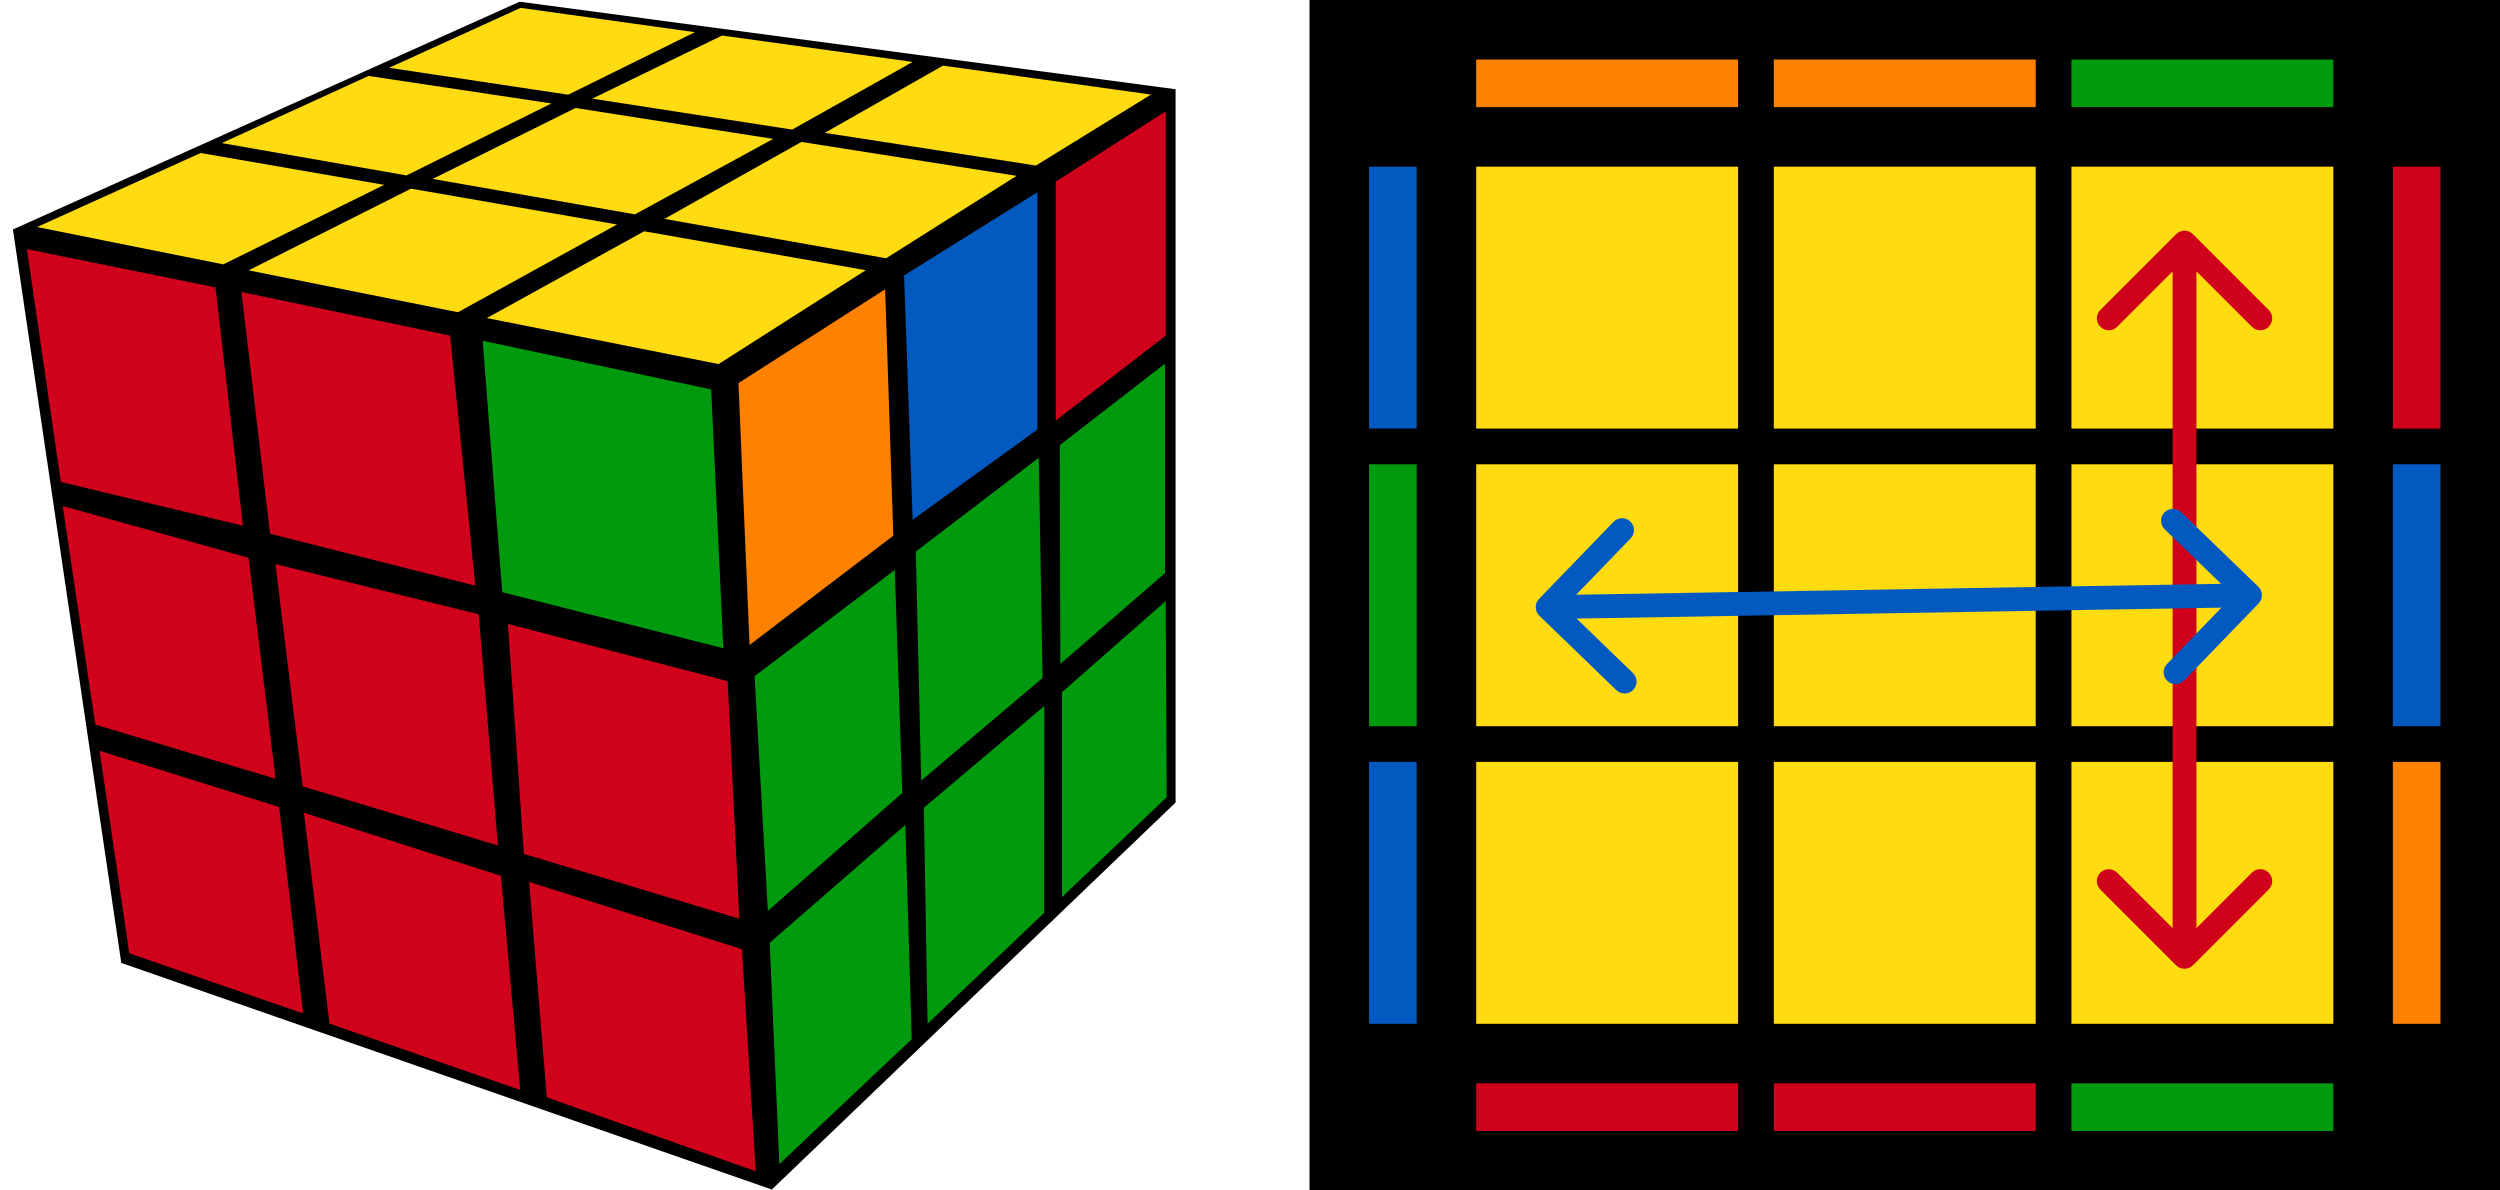 <?xml version="1.0" encoding="UTF-8"?>
<svg width="210px" height="100px" viewBox="0 0 210 100" version="1.1" xmlns="http://www.w3.org/2000/svg" xmlns:xlink="http://www.w3.org/1999/xlink">
    <title>pll_5_1</title>
    <g id="pll_5_1" stroke="none" stroke-width="1" fill="none" fill-rule="evenodd">
        <g transform="translate(1, 0)">
            <polygon id="Path" fill="#000000" points="0.085 19.275 9.188 80.886 63.834 99.921 97.749 67.415 97.749 7.498 42.641 0.145"></polygon>
            <polygon id="Path" fill="#009A0E" points="88.204 58.147 96.918 50.488 97.005 66.957 88.204 75.362"></polygon>
            <polygon id="Path" fill="#009A0E" points="76.603 67.85 86.717 59.309 86.714 76.677 76.918 85.99"></polygon>
            <polygon id="Path" fill="#009A0E" points="63.655 79.192 75.046 69.291 75.586 87.292 64.465 97.781"></polygon>
            <polygon id="Path" fill="#009A0E" points="88.024 37.391 96.859 30.546 96.859 48.138 88.067 55.774"></polygon>
            <polygon id="Path" fill="#009A0E" points="75.927 46.332 86.261 38.448 86.573 56.952 76.379 65.568"></polygon>
            <polygon id="Path" fill="#009A0E" points="62.385 56.801 74.162 47.872 74.793 66.608 63.501 76.514"></polygon>
            <polygon id="Path" fill="#D0021B" points="87.686 15.251 96.921 9.351 96.921 28.192 87.686 35.329"></polygon>
            <polygon id="Path" fill="#025AC1" points="74.943 23.138 86.141 16.148 86.141 36.079 75.662 43.663"></polygon>
            <polygon id="Path" fill="#FF8100" points="61.03 32.181 73.352 24.299 74.039 45.001 61.963 54.179"></polygon>
            <polygon id="Path" fill="#D0021B" points="7.364 63.067 22.445 67.786 24.464 85.127 9.859 80.076"></polygon>
            <polygon id="Path" fill="#D0021B" points="24.528 68.272 41.074 73.572 42.697 91.558 26.673 85.984"></polygon>
            <polygon id="Path" fill="#D0021B" points="43.445 74.082 61.321 79.731 62.482 98.387 44.93 92.175"></polygon>
            <polygon id="Path" fill="#D0021B" points="4.266 42.507 19.878 46.852 22.148 65.416 7.005 60.865"></polygon>
            <polygon id="Path" fill="#D0021B" points="22.138 47.386 39.212 51.601 40.824 71.02 24.425 66.051"></polygon>
            <polygon id="Path" fill="#D0021B" points="41.663 52.407 60.124 57.217 61.102 77.171 43.007 71.728"></polygon>
            <polygon id="Path" fill="#D0021B" points="1.258 20.926 17.101 24.144 19.401 44.159 4.112 40.485"></polygon>
            <polygon id="Path" fill="#D0021B" points="19.279 24.527 36.808 28.192 38.926 49.2 21.684 44.832"></polygon>
            <polygon id="Path" fill="#009A0E" points="39.545 28.623 58.738 32.713 59.761 54.451 41.188 49.745"></polygon>
            <polygon id="Path" fill="#FFDB11" points="42.73 0.661 57.369 2.703 46.724 7.955 31.684 5.694"></polygon>
            <polygon id="Path" fill="#FFDB11" points="29.959 6.379 45.316 8.69 33.145 14.735 17.628 12.019"></polygon>
            <polygon id="Path" fill="#FFDB11" points="15.854 12.852 31.268 15.527 17.755 22.207 2.109 19.072"></polygon>
            <polygon id="Path" fill="#FFDB11" points="33.526 15.846 50.829 18.856 37.467 26.227 19.88 22.71"></polygon>
            <polygon id="Path" fill="#FFDB11" points="47.339 9.073 63.947 11.666 52.331 18.005 35.343 15.029"></polygon>
            <polygon id="Path" fill="#FFDB11" points="59.653 2.984 75.661 5.201 65.542 10.886 48.752 8.286"></polygon>
            <polygon id="Path" fill="#FFDB11" points="78.21 5.514 95.686 7.942 86.017 13.906 68.281 11.16"></polygon>
            <polygon id="Path" fill="#FFDB11" points="66.319 11.923 84.396 14.77 73.432 21.695 54.81 18.387"></polygon>
            <polygon id="Path" fill="#FFDB11" points="53.108 19.428 71.719 22.697 59.36 30.582 39.891 26.717"></polygon>
            <rect id="Rectangle" fill="#000000" fill-rule="nonzero" transform="translate(159, 50) rotate(-90) translate(-159, -50) " x="109" y="0" width="100" height="100"></rect>
            <rect id="Rectangle" fill="#009A0E" fill-rule="nonzero" x="173" y="91" width="22" height="4"></rect>
            <rect id="Rectangle" fill="#D0021B" fill-rule="nonzero" x="148" y="91" width="22" height="4"></rect>
            <rect id="Rectangle" fill="#D0021B" fill-rule="nonzero" x="123" y="91" width="22" height="4"></rect>
            <rect id="Rectangle" fill="#009A0E" fill-rule="nonzero" x="173" y="5" width="22" height="4"></rect>
            <rect id="Rectangle" fill="#FF8100" fill-rule="nonzero" x="148" y="5" width="22" height="4"></rect>
            <rect id="Rectangle" fill="#FF8100" fill-rule="nonzero" x="123" y="5" width="22" height="4"></rect>
            <rect id="Rectangle" fill="#D0021B" fill-rule="nonzero" transform="translate(202, 25) rotate(-90) translate(-202, -25) " x="191" y="23" width="22" height="4"></rect>
            <rect id="Rectangle" fill="#025AC1" fill-rule="nonzero" transform="translate(202, 50) rotate(-90) translate(-202, -50) " x="191" y="48" width="22" height="4"></rect>
            <rect id="Rectangle" fill="#FF8100" fill-rule="nonzero" transform="translate(202, 75) rotate(-90) translate(-202, -75) " x="191" y="73" width="22" height="4"></rect>
            <rect id="Rectangle" fill="#025AC1" fill-rule="nonzero" transform="translate(116, 25) rotate(-90) translate(-116, -25) " x="105" y="23" width="22" height="4"></rect>
            <rect id="Rectangle" fill="#009A0E" fill-rule="nonzero" transform="translate(116, 50) rotate(-90) translate(-116, -50) " x="105" y="48" width="22" height="4"></rect>
            <rect id="Rectangle" fill="#025AC1" fill-rule="nonzero" transform="translate(116, 75) rotate(-90) translate(-116, -75) " x="105" y="73" width="22" height="4"></rect>
            <rect id="Rectangle" fill="#FFDB11" fill-rule="nonzero" transform="translate(184, 25) rotate(-90) translate(-184, -25) " x="173" y="14" width="22" height="22"></rect>
            <rect id="Rectangle" fill="#FFDB11" fill-rule="nonzero" transform="translate(184, 50) rotate(-90) translate(-184, -50) " x="173" y="39" width="22" height="22"></rect>
            <rect id="Rectangle" fill="#FFDB11" fill-rule="nonzero" transform="translate(184, 75) rotate(-90) translate(-184, -75) " x="173" y="64" width="22" height="22"></rect>
            <rect id="Rectangle" fill="#FFDB11" fill-rule="nonzero" transform="translate(159, 25) rotate(-90) translate(-159, -25) " x="148" y="14" width="22" height="22"></rect>
            <rect id="Rectangle" fill="#FFDB11" fill-rule="nonzero" transform="translate(159, 50) rotate(-90) translate(-159, -50) " x="148" y="39" width="22" height="22"></rect>
            <rect id="Rectangle" fill="#FFDB11" fill-rule="nonzero" transform="translate(159, 75) rotate(-90) translate(-159, -75) " x="148" y="64" width="22" height="22"></rect>
            <rect id="Rectangle" fill="#FFDB11" fill-rule="nonzero" transform="translate(134, 25) rotate(-90) translate(-134, -25) " x="123" y="14" width="22" height="22"></rect>
            <rect id="Rectangle" fill="#FFDB11" fill-rule="nonzero" transform="translate(134, 50) rotate(-90) translate(-134, -50) " x="123" y="39" width="22" height="22"></rect>
            <rect id="Rectangle" fill="#FFDB11" fill-rule="nonzero" transform="translate(134, 75) rotate(-90) translate(-134, -75) " x="123" y="64" width="22" height="22"></rect>
            <path d="M183.207,19.67 C182.817,19.279 182.183,19.279 181.793,19.67 L175.429,26.034 C175.038,26.424 175.038,27.058 175.429,27.448 C175.819,27.839 176.453,27.839 176.843,27.448 L182.5,21.791 L188.157,27.448 C188.547,27.839 189.181,27.839 189.571,27.448 C189.962,27.058 189.962,26.424 189.571,26.034 L183.207,19.67 Z M181.793,81.084 C182.183,81.475 182.817,81.475 183.207,81.084 L189.571,74.72 C189.962,74.33 189.962,73.697 189.571,73.306 C189.181,72.915 188.547,72.915 188.157,73.306 L182.5,78.963 L176.843,73.306 C176.453,72.915 175.819,72.915 175.429,73.306 C175.038,73.697 175.038,74.33 175.429,74.72 L181.793,81.084 Z M181.5,20.377 L181.5,80.377 L183.5,80.377 L183.5,20.377 L181.5,20.377 Z" id="Shape" fill="#D0021B" fill-rule="nonzero"></path>
            <path d="M188.719,50.695 C189.103,50.298 189.092,49.665 188.695,49.281 L182.224,43.026 C181.827,42.642 181.194,42.653 180.81,43.05 C180.426,43.447 180.437,44.08 180.834,44.464 L186.586,50.024 L181.026,55.776 C180.642,56.173 180.653,56.806 181.05,57.19 C181.447,57.574 182.08,57.563 182.464,57.166 L188.719,50.695 Z M128.281,50.305 C127.897,50.702 127.908,51.335 128.305,51.719 L134.776,57.974 C135.173,58.358 135.806,58.347 136.19,57.95 C136.574,57.553 136.563,56.92 136.166,56.536 L130.414,50.976 L135.974,45.224 C136.358,44.827 136.347,44.194 135.95,43.81 C135.553,43.426 134.92,43.437 134.536,43.834 L128.281,50.305 Z M187.983,49 L128.983,50 L129.017,52 L188.017,51 L187.983,49 Z" id="Shape" fill="#025AC1" fill-rule="nonzero"></path>
        </g>
    </g>
</svg>